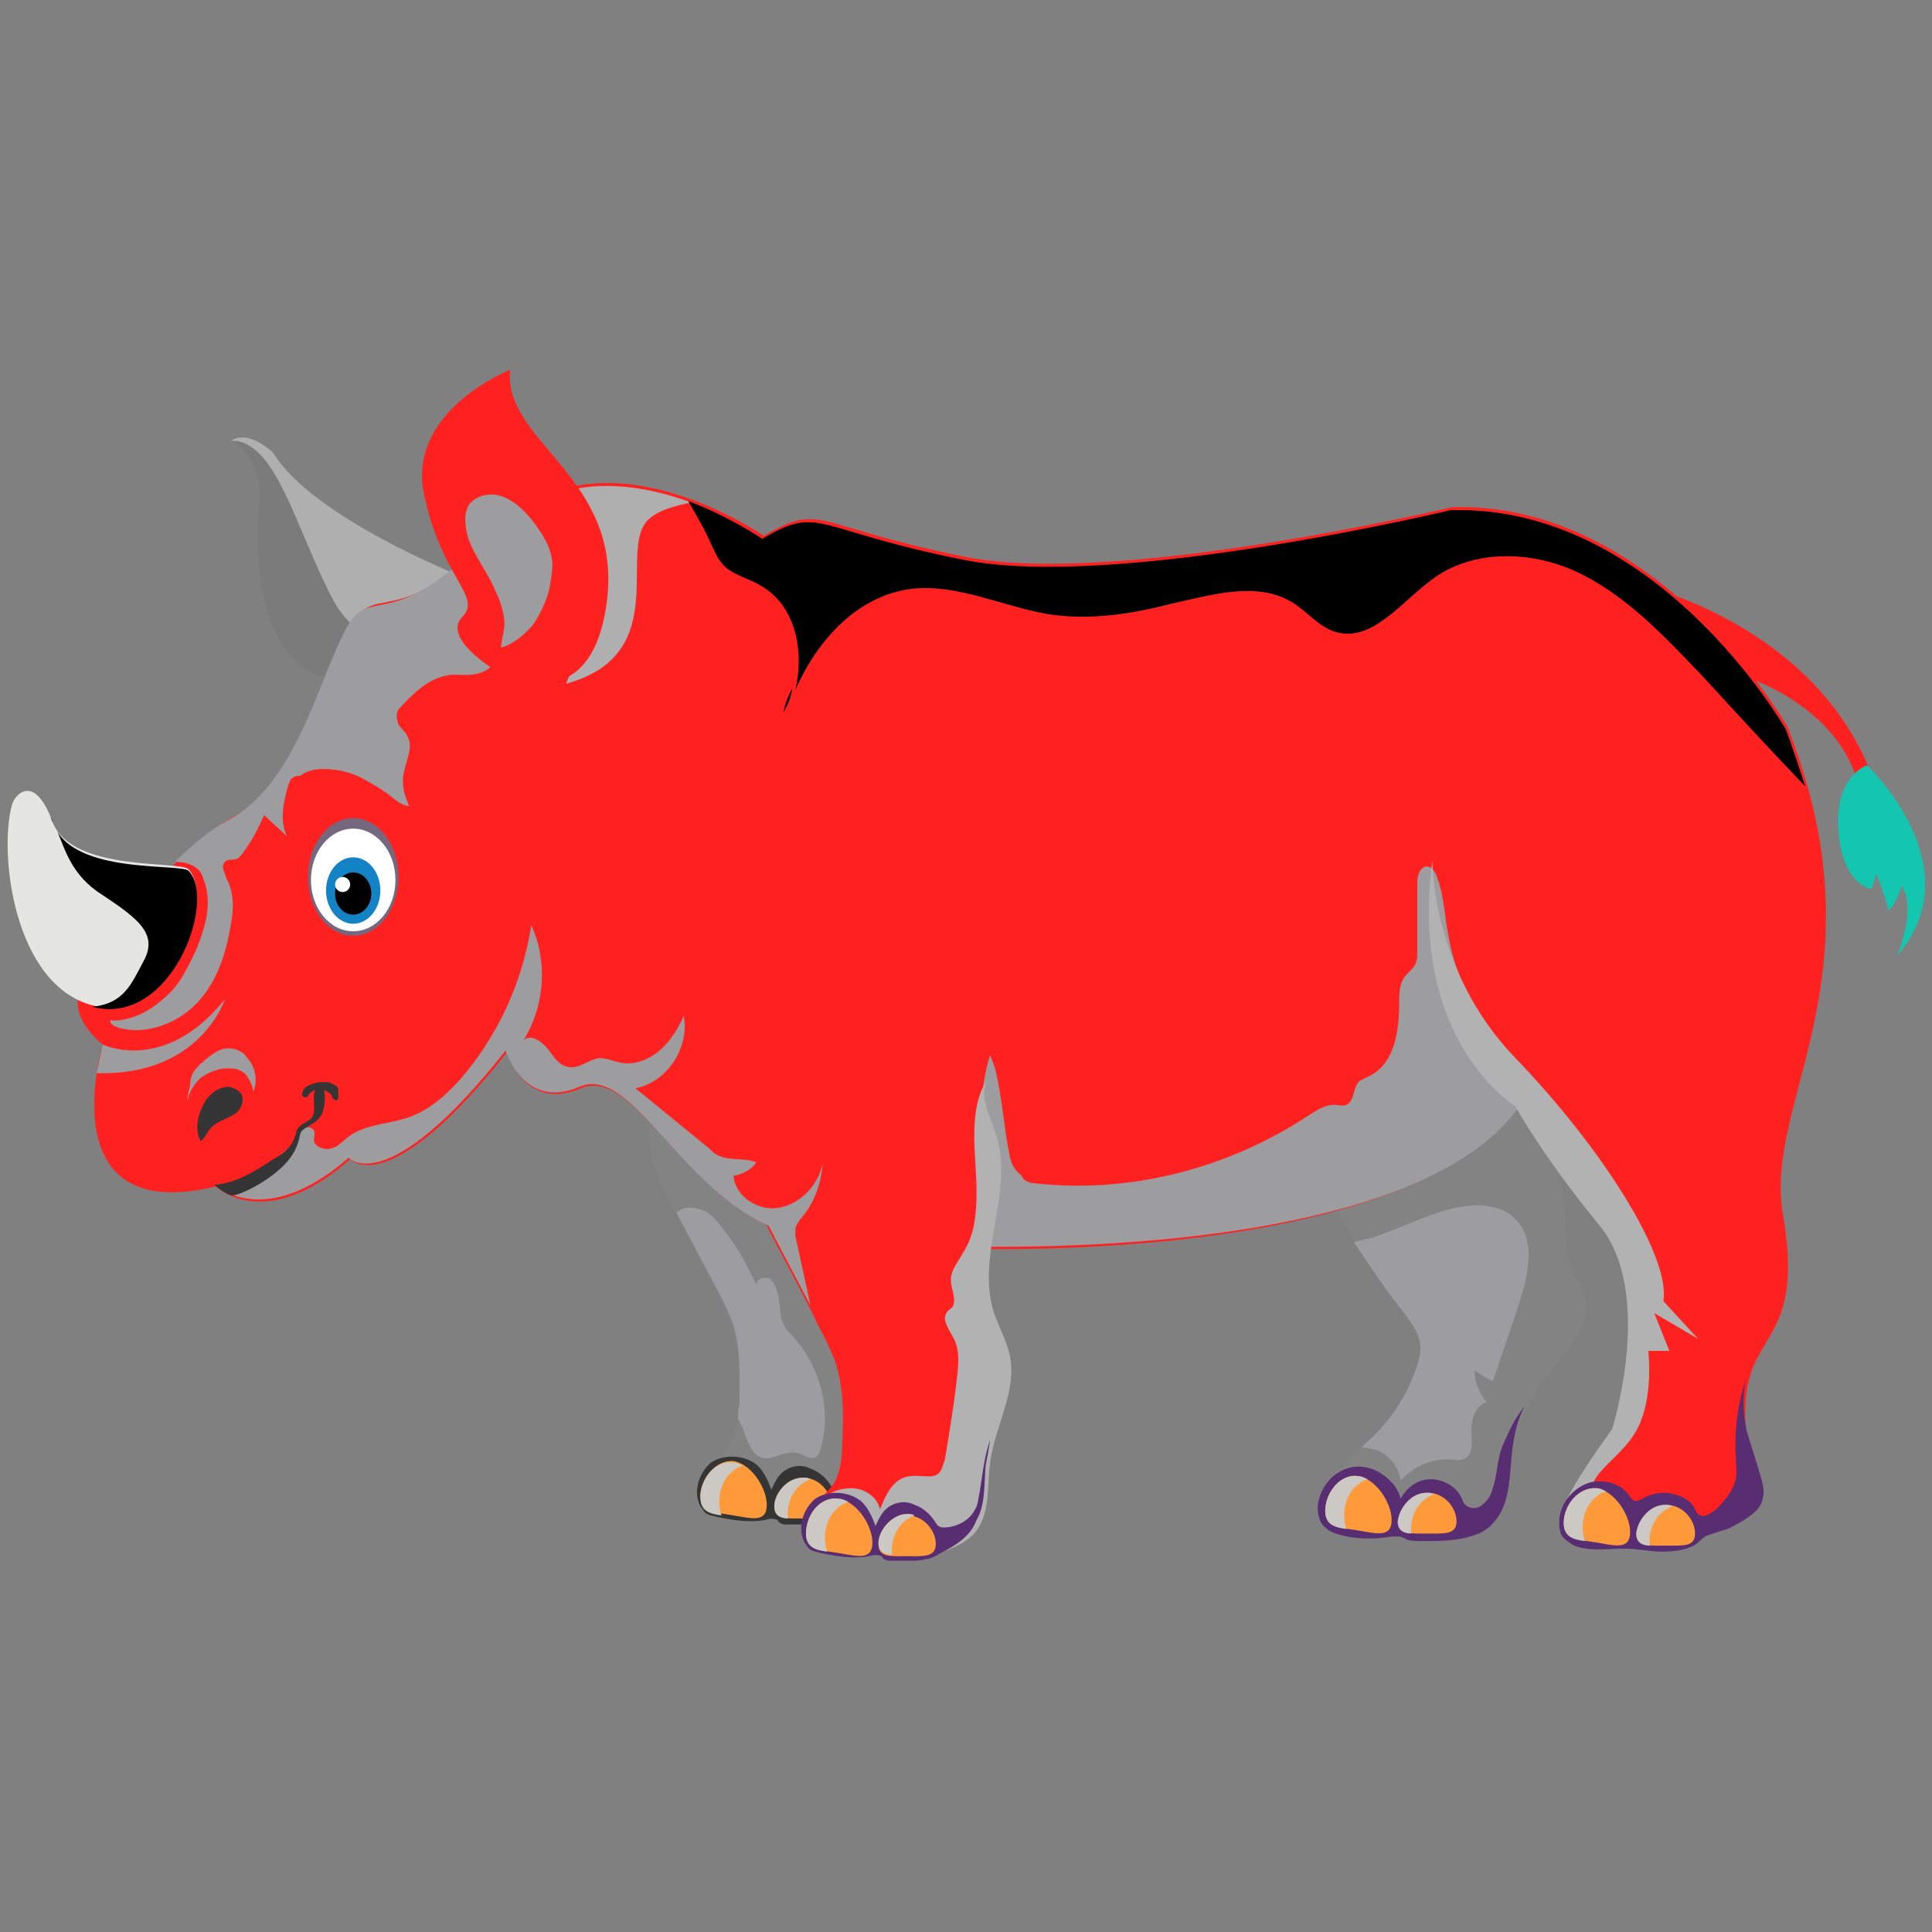 <svg xmlns="http://www.w3.org/2000/svg" viewBox="0 0 128 128" id="Rhinoceros"><rect x="0" y="0" width="128" height="128" fill="#808080" stroke="none"/><path fill="#ff2020" d="M108.2 38.7c.4-.1 12.2 2.7 15.9 12.9l-1 .4s-1-6.8-12.5-8.4l-2.4-4.9z" class="colorbcbcbc svgShape"></path><path fill="#14c5af" d="M123.7 50.7s7.1 6.7 2 12.6c0 0 1.3-3.1.3-4.6 0 0-.5 1.5-.9 1.6 0 0-.3-1.3-.8-2.4l-.3 1s-1.9-.2-2.2-3.8c-.3-3.7 1.9-4.4 1.9-4.4z" class="color343339 svgShape"></path><path fill="#7c7b7c" d="M30.6 38.2s-9.9-3.9-12.5-8.2c0 0-1.5-1.6-2.8-.9 0 0 2.1 1.3 1.9 3.8s-1.1 14.5 8.5 11.8c9.4-2.7 4.9-6.5 4.9-6.5z" class="color7c7b7c svgShape"></path><path fill="#afafaf" d="M18.1 30c2.6 4.3 12.5 8.2 12.5 8.2s1.9 1.5.7 3.4l-1.4.3s-5.2 2.6-7.8-2.1c-2.5-4.7-3.8-10.7-6.8-10.6 1.2-.8 2.8.8 2.8.8z" class="colorafafaf svgShape"></path><path fill="#848384" d="M43.1 72.8c-.1 1.6-.2 3.2.3 4.7.2.6.5 1.2.8 1.8 1.1 2.1 2.2 4.1 3.2 6.2.4.7.7 1.4 1 2.1.6 1.8.6 3.7.5 5.5 0 .9-.1 1.8-.5 2.6-.4.6-.9 1-1.4 1.6-.4.5-.8 1.3-.5 1.9.4.8 1.5 1 2.4 1 1 0 2.1 0 3.1.1 1 0 2.1 0 3.1-.2s2-.8 2.5-1.7c.8-1.2.6-2.7.7-4.2.3-2.4 1.8-4.7 1.3-7.1-.2-1.1-.8-2-1.1-3-1.1-3.7 1.4-7.9.2-11.6-.3-1-.9-1.9-.8-2.9 0-1.6 1.5-2.8 2.1-4.3l-16.9 7.5z" class="color848383 svgShape"></path><path fill="#353535" d="M55.4 100.5c-.3.2-.7.4-1 .4-.3.1-.6.1-.9.1h-1.4c-.1 0-.3 0-.4-.1-.1 0-.1-.1-.2-.2-.2-.1-.5-.1-.8 0-1.1.2-2.2 0-3.2-.2-.3-.1-.6-.1-.8-.3-.1-.1-.2-.3-.3-.4-.5-1-.1-2.2.7-2.9.9-.6 2.3-.5 3.1.2.4.4.7 1 .9 1.6.2-.4.4-.9.8-1.2.5-.4 1.2-.5 1.8-.2.6.2 1.1.7 1.4 1.2.1.1.1.2.2.2.1.1.2.1.3.1.8 0 1.7-.4 2.1-1.2.2-.3.2-.7.3-1.1.2-1.2.3-2.4.7-3.5-.1.6-.2 1.2-.3 1.7-.1 1.1 0 2.6-.6 3.6-.5 1.1-1.5 1.7-2.4 2.2z" class="color353535 svgShape"></path><path fill="#ff9a3a" d="M51.3 99.8c0 .9.8.8 1.9.8 1 0 1.9.1 1.9-.8s-.8-1.9-1.9-1.9-1.9 1.1-1.9 1.9zM46.4 99.1c0 1.1 1 1.1 2.2 1.3 1.2.2 2.2.5 2.2-.7 0-1.1-1-2.7-2.2-2.9-1.2-.1-2.2 1.2-2.2 2.3z" class="colora69f99 svgShape"></path><path fill="#ccc8c4" d="M53.2 97.9c.2 0 .3 0 .5.1-1.1.4-1.6 1.5-1.5 2.6-.5 0-.9-.2-.9-.8 0-.8.8-1.9 1.9-1.9zM48.6 96.9c.2 0 .4.1.6.2-1.4.5-1.8 2.1-1.4 3.3-.8-.1-1.4-.3-1.4-1.2 0-1.2 1-2.5 2.2-2.3z" class="colorccc7c4 svgShape"></path><path fill="#848384" d="M92.8 86.7c.6.8 1.2 1.6 1.3 2.6 0 .6-.2 1.2-.4 1.7-.5 1.3-1.2 2.5-2.1 3.5-1.4 1.5-3.4 2.8-3.8 4.8-.1.3-.1.6.1.9.2.4.6.5 1.1.6 2.2.5 4.4.8 6.6.7.8 0 1.6-.1 2.4-.4s1.4-.9 1.6-1.7c.1-.4 0-.9.1-1.3.9-6.6 4.3-7.5 5.3-10.9.5-1.9-1.2-2.7-1.2-4.7-.1-2.9-.3-5.9-1.5-8.5-.1-.1-.1-.3-.2-.3-.2-.2-.2-3.1-.5-3.1-1.9.1-1.6-1.9-3.5-1.5-2.3.5-7.2 6.5-9.5 7.2-1 .3-1.7.7-1.2 1.7s1.1 2 1.7 3c1 2 2.3 3.9 3.7 5.7z" class="color848383 svgShape"></path><path fill="#ff2020" d="M5.9 64.6s-2.2 2 .9 4.6c0 0-3.6 12.1 7.5 9.4 0 0 3.2 3.2 8.9-1.8 0 0 2.5 2.9 10.4-7.1 0 0 1.1 4 4.9 2.4 3.7-1.6 7.4 8.5 14.6 9.8 7.2 1.4 39.9 2.5 47.4-8.7 0 0 1.7 3.3 5.5 7.8 3.7 4.5.9 13.6.9 13.6s-3.5 4.7-3.5 6.1 10.2 2.2 13.2-1.5c0 0-1.6-4.6-.7-7.9.9-3.2 3.5-3.5 2.2-11-1.2-7.5 6.8-15.8.3-32.2 0 0-8.6-14.9-22.2-14.5 0 0-22.2 5.3-32.2 3.3-10.1-2-9.5-3.7-13.4-1.4 0 0-10.9-7.6-17.7-.4s-8 3.1-9.8 6.6-3.3 10.1-7.8 12.5c-4.6 2.6-9.4 10.4-9.4 10.4z" class="colorbcbcbc svgShape"></path><path fill="#ff2020" d="M50 75.3c-.1 1.6-.2 3.2.3 4.7.2.6.5 1.2.8 1.8 1.1 2.1 2.2 4.1 3.2 6.2.4.7.7 1.4 1 2.1.6 1.8.6 3.7.5 5.5 0 .9-.1 1.8-.5 2.6-.4.6-.9 1-1.4 1.6-.4.5-.8 1.3-.5 1.9.4.8 1.5 1 2.4 1 1 0 2.1 0 3.1.1 1 0 2.1 0 3.1-.2s2-.8 2.5-1.7c.8-1.2.6-2.7.7-4.2.3-2.4 1.8-4.7 1.3-7.1-.2-1.1-.8-2-1.1-3-1.1-3.7 1.4-7.9.2-11.6-.1-1-.6-1.9-.6-3 0-1.6 1.5-2.8 2.1-4.3L50 75.3z" class="colorbcbcbc svgShape"></path><path fill="#592d72" d="M91.3 97.5c.7.4 1.3 1 1.5 1.8.4-.8 1.2-1.3 2-1.3s1.7.5 2 1.2c.1.1.1.3.2.4.3.4.9.4 1.2.1.4-.3.6-.7.7-1.1.3-.9.3-1.9.6-2.7.4-.9.8-1.9 1.5-2.7-.6 1.1-.8 2.5-.9 3.8s-.2 2.7-1 3.7c-.2.2-.3.4-.6.6-.3.2-.5.3-.8.4-1.1.4-2.3.4-3.5.4-.3 0-.7 0-1-.1-.2-.1-.3-.2-.5-.2h-.5c-1.2.2-2.5.2-3.7-.2-.3-.1-.5-.2-.7-.4-.4-.3-.5-.9-.5-1.4.2-1.9 2.1-3.3 4-2.3z" class="color444443 svgShape"></path><path fill="#ff9a3a" d="M92.7 100.8c0 .9.8.8 1.9.8 1 0 1.9.1 1.9-.8s-.8-1.9-1.9-1.9-1.9 1-1.9 1.9zM87.8 100.1c0 1.1 1 1.1 2.2 1.3 1.2.2 2.2.5 2.2-.7 0-1.1-1-2.7-2.2-2.9s-2.2 1.1-2.2 2.3z" class="colora69f99 svgShape"></path><path fill="#ccc8c4" d="M94.5 98.9c.2 0 .3 0 .5.1-1.1.4-1.6 1.5-1.5 2.6-.5 0-.9-.2-.9-.8.1-.9.9-1.9 1.9-1.9zM90 97.8c.2 0 .4.1.6.2-1.4.5-1.8 2.1-1.4 3.3-.8-.1-1.4-.3-1.4-1.2 0-1.2 1-2.5 2.2-2.3z" class="colorccc7c4 svgShape"></path><path fill="#9d9c9e" d="M91.3 96.1c-.4-.1-.7-.2-1.1-.2.5-.5 1-.9 1.4-1.4.9-1 1.6-2.2 2.1-3.5.2-.5.4-1.1.4-1.7 0-1-.7-1.8-1.3-2.6-1.1-1.4-2.1-2.9-3.1-4.4l1.2-.3c1.9-.6 3.7-1.6 5.6-2 1.5-.3 3.2-.2 4.1 1 1 1.2.7 3 .3 4.5-.3 1-.6 1.9-.9 2.8-.4 1.1-.7 2.1-1.1 3.2-.4-.2-.8-.4-1.2-.7 0 .8.3 1.5.8 2.1-.8.2-1.1 1.3-1 2.2 0 .5.1 1.2-.4 1.5-.3.2-.6.1-.9.1-1.3-.1-2.5.4-3.4 1.4-.1-.9-.7-1.6-1.5-2z" class="color9e9c9d svgShape"></path><path fill="#353535" d="M15.7 73.7c.3-.3.5-.8.3-1.2-.2-.3-.5-.4-.8-.5-.6 0-1.1.3-1.5.8-.5.7-.9 2-.4 2.8.3-.2.4-.6.7-.9.5-.5 1.2-.6 1.7-1z" class="color353535 svgShape"></path><path fill="#9d9c9e" d="M13.3 71.4c.6-.4 1.3-.7 2.1-.6.3 0 .5.1.8.3.3.3.5.8.6 1.2.3-.8.1-1.7-.5-2.3-.1-.2-.3-.3-.5-.4-.4-.2-.9-.2-1.3 0s-.8.5-1.1.8c-.2.1-.3.3-.5.5-.2.3-.3.6-.3 1-.1.4-.2.8-.2 1.1.1-.6.4-1.1.9-1.6zM6.8 69.2s4.1 2 8.1-3c0 0-1.6 5.1-8.5 4.9l.4-1.9z" class="color9e9c9d svgShape"></path><ellipse cx="23.4" cy="58.1" fill="#75677d" rx="3" ry="3.9" class="color7d6b67 svgShape"></ellipse><ellipse cx="23.4" cy="58.3" fill="#ffffff" rx="2.8" ry="3.4" class="colorffffff svgShape"></ellipse><ellipse cx="23.4" cy="59" fill="#1483c5" rx="1.8" ry="2.2" class="color00aae8 svgShape"></ellipse><ellipse cx="23.4" cy="59.2" rx="1.2" ry="1.4" fill="#000000" class="color000000 svgShape"></ellipse><circle cx="22.7" cy="58.6" r=".5" fill="#ffffff" class="colorffffff svgShape"></circle><path fill="#afafaf" d="M45.8 33.3c-1.1.2-2.1.5-2.7 1-2.4 1.8 1.7 9-5.6 11 0 0 3.6-8.2.1-12.8 2.8-.7 5.8-.1 8.2.8z" class="colorafafaf svgShape"></path><g fill="#afafaf" class="colorafafaf svgShape"><path d="M52.5 45.6c-.1.6-.3 1.1-.6 1.6.1-.5.3-1.1.6-1.6zM50.5 35.7c3.9-2.3 3.3-.6 13.4 1.4s32.2-3.3 32.2-3.3c13.7-.4 22.2 14.5 22.2 14.5.5 1.3.9 2.6 1.3 3.8-2.3-2.4-4.6-4.9-6.8-7.3-2.4-2.5-4.8-5.1-7.9-6.7s-7.1-1.8-9.9.2c-2.1 1.5-4 4.2-6.4 3.6-1.2-.3-2-1.4-3-2-2.3-1.4-5.3-.5-8 .1-2.7.7-5.4 1.1-8.1.7-3-.5-6-2-9-1.7-3.6.4-6.3 3.3-7.8 6.7.6-2.6 0-5.6-2.3-6.9-.8-.5-1.9-.7-2.5-1.4-.4-.4-.6-1-.9-1.6-.4-.9-.9-1.7-1.4-2.6 2.7 1 4.9 2.5 4.9 2.5z" fill="#000000" class="color000000 svgShape"></path></g><path fill="#e5e5e3" d="M.8 53.3c-.9 3.2.1 11.9 5.3 13.3s8.2-7 6.4-9c-.5-.6-7.7.2-9-3.1C2.3 51.2 1 52.6.8 53.3z" class="colore5e3e4 svgShape"></path><g fill="#fdff3d" class="colord6d6d6 svgShape"><path d="M6.1 66.7c2.1-.2 2.6-1.5 3.4-3 1-1.8-.3-2.8-2.7-4.4-2.1-1.3-2.5-3.1-3-4.2 1.7 2.8 8.2 2.1 8.7 2.6 1.9 2-1.2 10.4-6.4 9zM3.3 54c.1.2.1.3.2.5 0-.1-.1-.3-.2-.5z" fill="#000000" class="color000000 svgShape"></path></g><path fill="#9d9c9e" d="M65.6 69.9c.1.3.2.5.3.8.5 1.9.6 4 1 5.9.1.6.4 1 .8 1.3 0 .1.1.2.1.2.2.2.5.3.8.3 6.3.7 12.8-1 18.1-4.5.5-.3 1-.7 1.7-.7.3 0 .5.1.8 0 .6-.3.4-1.2.9-1.6l.6-.3c1.7-.8 2-3 2-4.9 0-.5 0-1.1.3-1.6.2-.3.5-.5.7-.8.2-.3.2-.6.2-1v-4.5c0-.4.1-1 .6-1.1.3 0 .6.3.7.7.5 1.3.5 2.7.8 4.1.7 3.9 3.3 7.1 5.1 10.5.4.7.6 1.4.7 2.1-.7-1.1-1-1.7-1-1.7-5.3 7.9-23.1 9.6-35.7 9.5.4-4-.8-8.6.5-12.7z" class="color9e9c9d svgShape"></path><path fill="#b2b2b2" d="M105.9 99.3c1 .9 5.7 1.7 9.1 1.2-4 2.3-11.7 1.5-11.7.3 0-1.4 3.5-6.1 3.5-6.1s2.9-9.1-.9-13.6c-3.7-4.5-5.5-7.8-5.5-7.8S93.3 69 94.9 57c0 0-.1 7.3 5.5 13.1s10.3 13.1 9.8 16.1l2.3 2.5-2.9-1.7 1 2.5h-1.4s.4 3.2-.8 5.3c-1.1 2-3.9 3.2-2.5 4.5zM59.1 102.8c-1 0-2.1 0-3.1-.1-.9 0-2-.2-2.4-1-.3-.6 0-1.4.5-1.9.2-.3.5-.6.8-.8.5-.3 1-.4 1.5-.4.8 0 1.7.5 1.9 1.4.4-1 .9-2.1 2-2.2.7-.1 1.5.2 1.9-.2.2-.2.3-.6.4-.9.3-1.8.6-3.6.8-5.4.1-.9.2-1.8-.2-2.6-.3-.6-.8-1.2-.5-1.7.1-.2.3-.3.4-.4.3-.5-.1-1.2-.1-1.8 0-.7.5-1.2.8-1.8.8-1.2.9-2.7.9-4.1 0-2.2-.6-5.2.6-7.2 0 .2-.1.4-.1.6 0 1 .5 2 .8 2.9 1.2 3.7-1.3 7.8-.2 11.6.3 1 .9 2 1.1 3 .5 2.4-1 4.7-1.3 7.1-.2 1.4 0 2.9-.7 4.2-.5.9-1.5 1.4-2.5 1.7h-3.3z" class="colorb2b2b2 svgShape"></path><path fill="#9d9c9e" d="M18.7 76.4c.4-.3.7-.6.9-1 .1-.2.3-.5.5-.6.2-.2.6-.1.7.1s0 .4 0 .6c0 .5.7.7 1.1.6.5-.1.8-.5 1.2-.8 1.2-.9 2.9-.8 4.3-1.4 1.2-.5 2.2-1.4 3.1-2.4 2.5-2.9 4.1-6.4 4.7-10.2 1.1 2.4.9 5.3-.5 7.6.5-.4 1.2.1 1.6.6.4.5.7 1.1 1.4 1.2s1.3-.5 2-.6c.5 0 .9.2 1.4.3.9.2 1.9-.2 2.6-.8.7-.6 1.2-1.4 1.6-2.3.4 2.1-1.1 4.4-3.2 4.8l4.9 4c.2.2.4.4.7.5.7.3 1.6.1 2.4.4-.3.5-.9.8-1.5.9.1 1.4 1.7 2.4 3.1 2.1 1.4-.3 2.5-1.5 2.8-2.9-.1 1.4-.6 2.7-1.5 3.7-.1.2-.3.4-.3.6v.4c-7.1-1.6-10.6-11.4-14.3-9.8-3.7 1.6-4.9-2.4-4.9-2.4-7.9 10-10.4 7.1-10.4 7.1-4.7 4.1-7.7 2.6-8.6 2 1.6-.4 3.2-1 4.2-2.3z" class="color9e9c9d svgShape"></path><path fill="#353535" d="M21.1 72c-.7.4.1 1.7-.6 2.2-.3.2-.6.3-.8.6-.1.2-.1.4-.2.6-.2.6-.8 1.1-1.4 1.4-1.2.8-2.5 1.6-3.9 1.7 0 0 .8.7 1.2.7s2-.7 3.2-1.8c1.1-1 1.2-1.9 1.3-2.3.1-.4 1-.6 1.3-1.1.4-.4.5-2.3-.1-2z" class="color353535 svgShape"></path><path fill="#9d9c9e" d="M45 80.2c.5-.3 1.1-.2 1.6 0s.9.7 1.2 1.1c1 1.2 1.7 2.5 2.3 3.8 0-.4.7-.6 1-.3.3.3.4.8.5 1.2 0 .3.1.7.1 1 0 .2.1.5.2.7.1.3.3.5.5.7 1.9 2 2.7 4.9 2 7.5-.1.3-.2.7-.6.7-.2 0-.4-.1-.6-.2-.4-.2-.8-.2-1.2-.1-.5.1-.9.4-1.4.3-.8-.1-1.1-1.2-1.4-2l-.3-.6c0-.3 0-.7.1-1 0-1.9.1-3.8-.5-5.5-.3-.7-.6-1.4-1-2.1l-2.7-5.1c.1 0 .1 0 .2-.1zM50.6 80.6l3.1 5.9-1.2-5.5zM10.3 66.6c.9-.7 1.4-1.2 1.9-2.1s1-1.9 1.3-3c.3-1 .4-2.2 0-3.2-.1-.3-.2-.6-.5-.8-.4-.3-.9-.4-1.4-.4 1.1-1.1 2.3-2.1 3.4-2.7 4.5-2.3 6-9 7.8-12.5 1.7-3.5 2.9.5 9.5-6.4.3.3.6.7.7 1.1.3.9.3 1.8.3 2.7v2c0 .6 0 1.2-.2 1.8s-.5 1.2-1.1 1.4c-.6.3-1.4.2-2 .2-1.5.1-2.6 1.2-3.6 2.3-.2.3-.1.7 0 1 .2.3.5.5.6.8.5.9-.4 2-.3 3.1 0 .5.2 1 .4 1.5-.2 0-.5-.1-.9-.4-.6-.5-1.2-.9-1.8-1.2-.6-.4-1.4-.7-2.2-.8-.8-.1-1.7-.1-2.3.4h-.2c-.1 0-.3.1-.4.2-.1.1-.1.2-.2.4-.3 1.1-.6 2.3-.1 3.4-.4-.4-1-.9-1.5-1.4-.4.9-.8 1.7-1.4 2.5-.1.1-.2.3-.4.4-.3.1-.6 0-.8.2-.3.3 0 .7.1 1.1.5.9.5 2 .3 3-.3 1.9-.9 3.8-2.2 5.2s-3.4 2.2-5.2 1.7c-.3-.1-.6-.2-.6-.5 1 .1 2.2-.4 3-1z" class="color9e9c9d svgShape"></path><path fill="#ff2020" d="M32.8 44.4s6.3 3.8 7.4-4.5c1.1-8.3-6.9-10.6-6.4-15.4 0 0-6.9 2.7-5.7 8.3 1.2 5.6 3.9 6.7 2.5 8.1-1.3 1.4 2.2 3.5 2.2 3.5z" class="colorbcbcbc svgShape"></path><path fill="#9d9c9e" d="M35.3 41.4c.5-.7.9-1.6 1.1-2.4.1-.6.2-1.1.2-1.7-.1-1.1-.7-2-1.4-2.9-.5-.6-1.1-1.2-1.9-1.5-.8-.3-1.7-.1-2.2.5-.4.6-.3 1.4-.1 2.2.4 1.2 1.3 2.3 1.8 3.5.3.6.5 1.2.6 1.9s-.2 1.3-.2 1.9c.8-.2 1.6-.9 2.1-1.5z" class="color9e9c9d svgShape"></path><path fill="#353535" d="M22.3 72.9c-.1 0-.1 0-.2-.1-.1 0-.1-.1-.1-.2-.2-.3-.7-.5-1.1-.4-.2.1-.4.2-.5.4 0 .1-.1.1-.2.1s-.2-.1-.2-.2.1-.2.1-.3c.2-.3.6-.4 1-.5h.7c.2.1.5.2.6.4 0 .3.1.7-.1.8z" class="color353535 svgShape"></path><path fill="#592d72" d="M105.4 98.2c-1.1.3-2 1.3-2.1 2.5 0 .4 0 .9.3 1.2.2.2.5.4.7.5 1 .4 2.2.2 3.3.2.9 0 1.7.2 2.5.2s1.8-.1 2.4-.6c.2-.2.4-.4.7-.5l.9-.3c.5-.1.9-.4 1.3-.6.6-.4 1.3-.8 1.4-1.6.1-.4 0-.8-.1-1.2-.3-1.1-.7-2.2-1-3.3-.2-1.1-.3-2.3 0-3.4-.6 1.7-.8 3.5-.7 5.3 0 .5.1.9 0 1.4-.1.4-.3.8-.6 1.2-.4.5-.8 1-1.4 1.2-.1 0-.2.1-.3 0-.2 0-.3-.2-.4-.4-.3-.7-1.1-1-1.9-1.1-.6 0-1.1.1-1.6.4-.6.3-.6.1-1-.4-.5-.6-1.5-.9-2.4-.7z" class="color444443 svgShape"></path><path fill="#ff9a3a" d="M108.5 101.6c0 .9.8.8 1.9.8s1.9.1 1.9-.8-.8-1.9-1.9-1.9-1.9 1-1.9 1.9zM103.6 100.9c0 1.1 1 1.1 2.2 1.3 1.2.2 2.2.5 2.2-.7 0-1.1-1-2.7-2.2-2.9-1.2-.1-2.2 1.1-2.2 2.3z" class="colora69f99 svgShape"></path><path fill="#ccc8c4" d="M110.3 99.7c.2 0 .3 0 .5.1-1.1.4-1.6 1.5-1.5 2.6-.5 0-.9-.2-.9-.8.1-.9.9-1.9 1.9-1.9zM105.8 98.6c.2 0 .4.1.6.2-1.4.5-1.8 2.1-1.4 3.3-.8-.1-1.4-.3-1.4-1.2 0-1.2 1-2.4 2.2-2.3z" class="colorccc7c4 svgShape"></path><path fill="#592d72" d="M62.3 102.9c-.3.2-.7.4-1 .4-.3.1-.6.1-.9.1H59c-.1 0-.3 0-.4-.1-.1 0-.1-.1-.2-.2-.2-.1-.5-.1-.8 0-1.1.2-2.2 0-3.2-.2-.3-.1-.6-.1-.8-.3-.1-.1-.2-.3-.3-.4-.5-1-.1-2.2.7-2.9.9-.6 2.3-.5 3.1.2.4.4.7 1 .9 1.6.2-.4.4-.9.8-1.2.5-.4 1.2-.5 1.8-.2.6.2 1.1.7 1.4 1.2.1.1.1.2.2.2.1.1.2.1.3.1.8 0 1.7-.4 2.1-1.2.2-.3.2-.7.3-1.1.2-1.2.3-2.4.7-3.5-.1.6-.2 1.2-.3 1.7-.1 1.1 0 2.6-.6 3.6-.4 1.1-1.4 1.7-2.4 2.2z" class="color444443 svgShape"></path><path fill="#ff9a3a" d="M58.2 102.3c0 .9.8.8 1.9.8 1 0 1.9.1 1.9-.8s-.8-1.9-1.9-1.9c-1-.1-1.9 1-1.9 1.9zM53.4 101.6c0 1.1 1 1.1 2.2 1.3 1.2.2 2.2.5 2.2-.7 0-1.1-1-2.7-2.2-2.9-1.3-.2-2.2 1.1-2.2 2.3z" class="colora69f99 svgShape"></path><path fill="#ccc8c4" d="M60.1 100.3c.2 0 .3 0 .5.1-1.1.4-1.6 1.5-1.5 2.6-.5 0-.9-.2-.9-.8 0-.8.9-1.9 1.9-1.9zM55.6 99.3c.2 0 .4.1.6.2-1.4.5-1.8 2.1-1.4 3.3-.8-.1-1.4-.3-1.4-1.2 0-1.2.9-2.5 2.2-2.3z" class="colorccc7c4 svgShape"></path></svg>